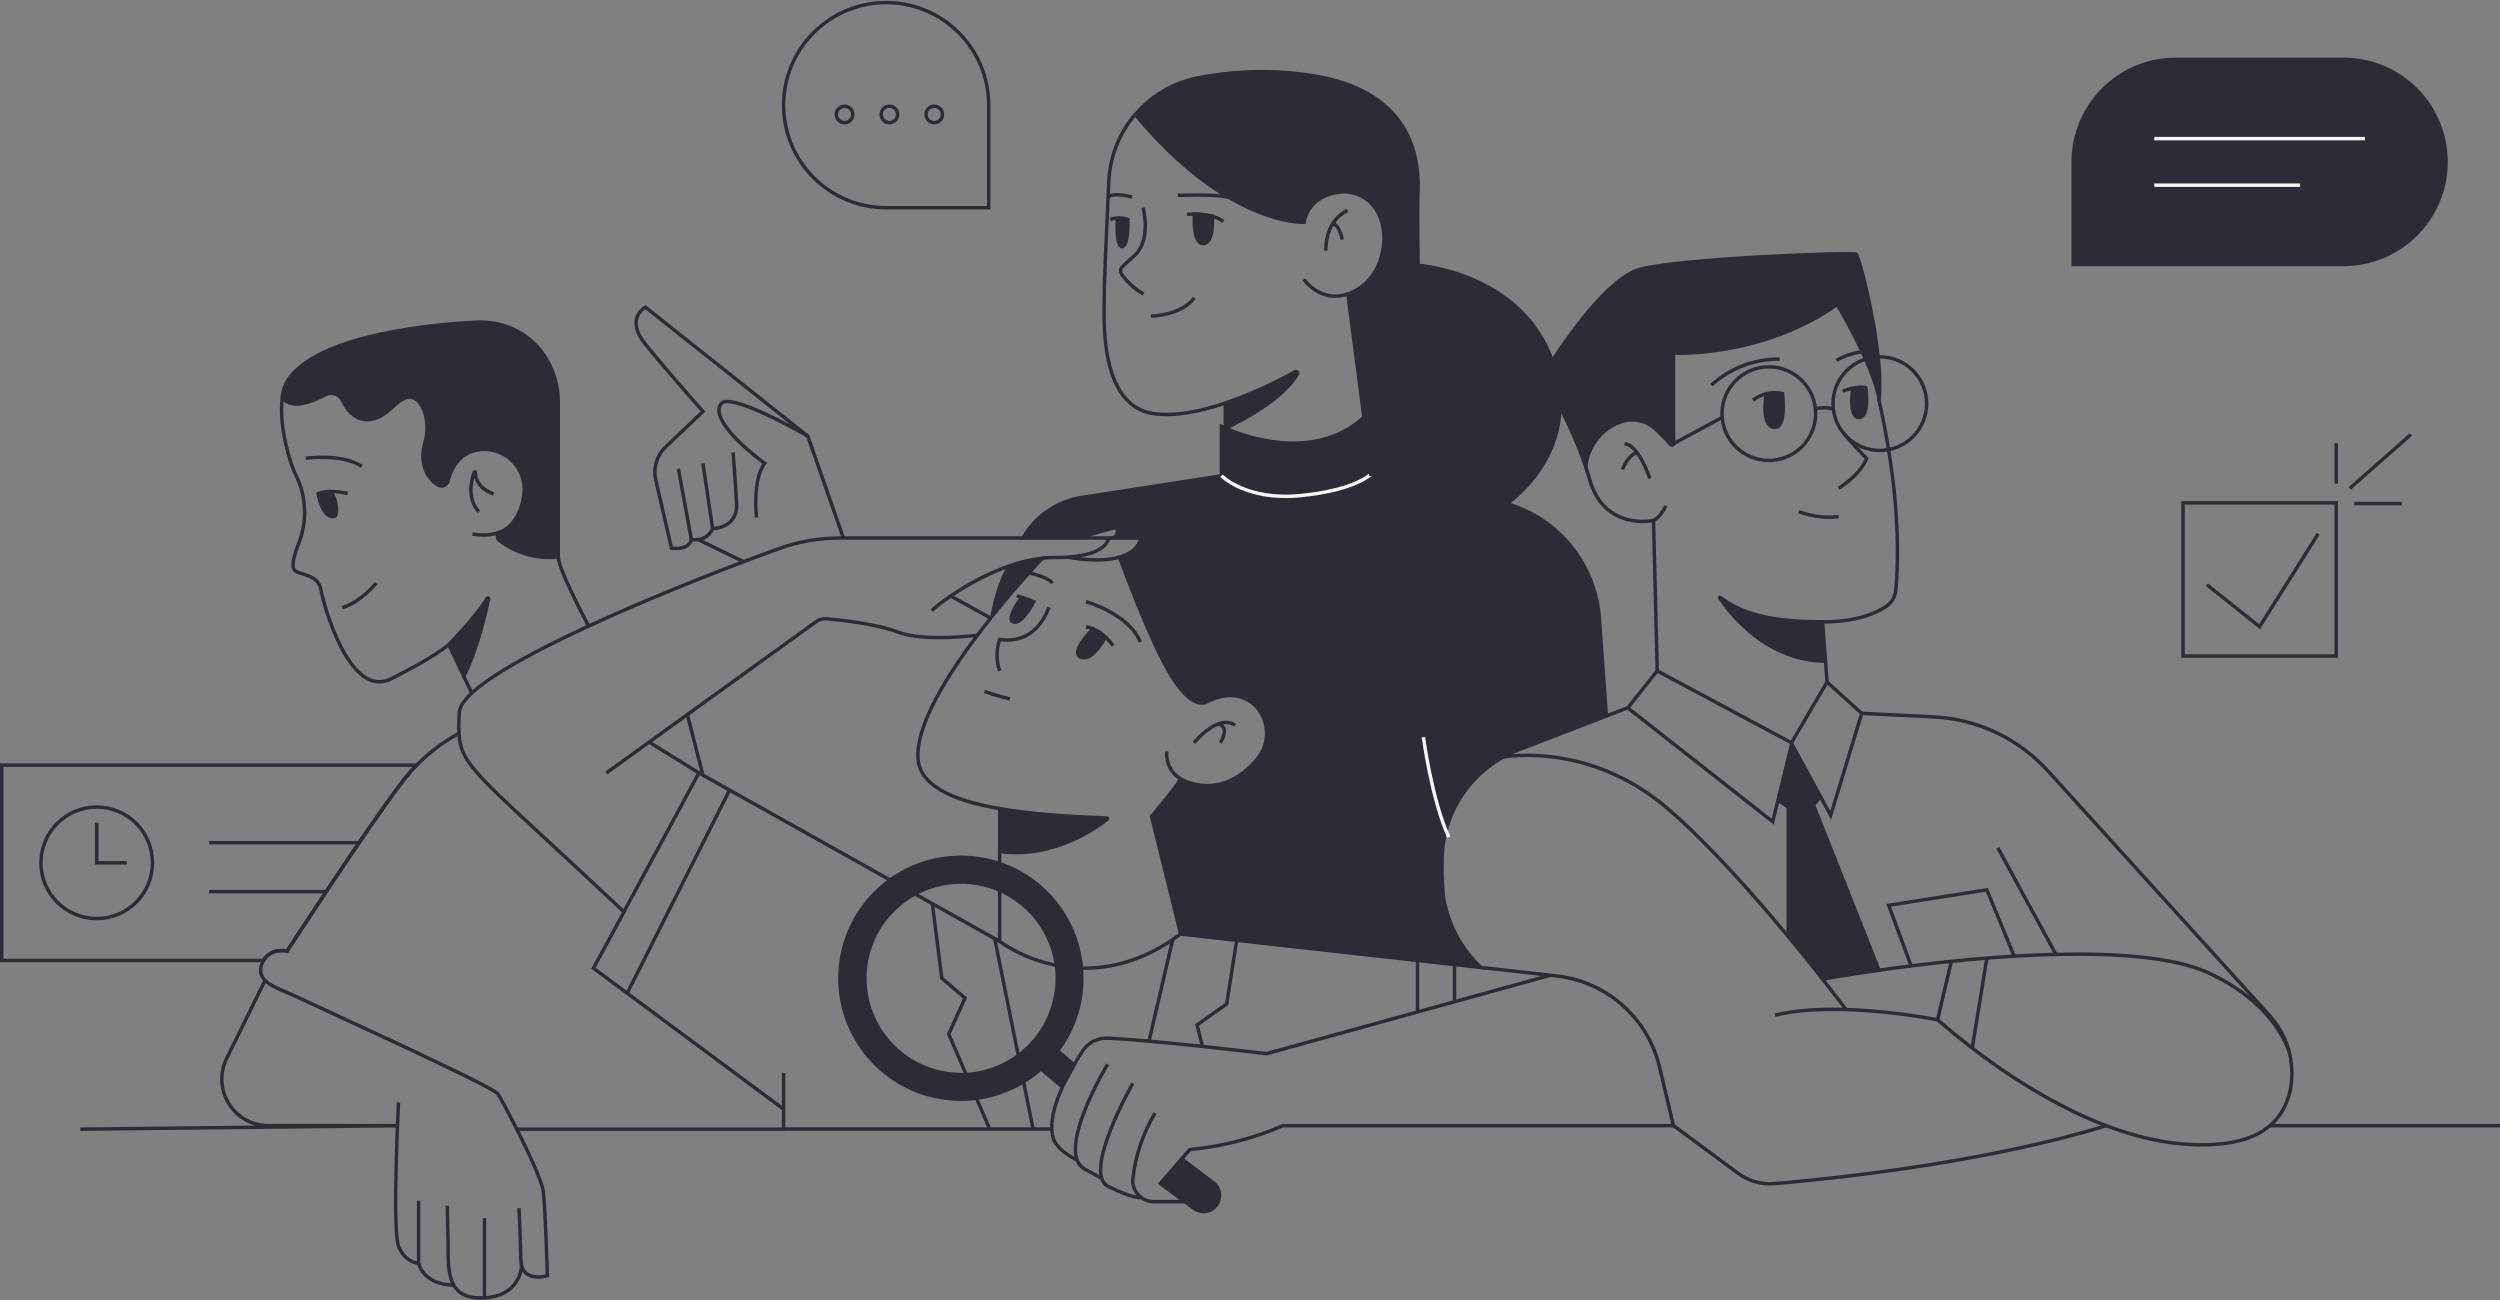 <svg width="721" height="375" viewBox="0 0 721 375" fill="none" xmlns="http://www.w3.org/2000/svg">
<rect x="0" y="0" width="721" height="375" fill="#808080" stroke="none"/>
<g clip-path="url(#clip0_75_2462)">
<path d="M114.928 317.973C114.928 317.973 113.08 354.576 114.928 359.361C116.775 364.146 120.722 364.358 120.722 364.358V346.278" stroke="#2F2A37" stroke-miterlimit="10"/>
<path d="M150.42 365.024C150.42 365.024 150.35 374.2 138.761 374.331C127.172 374.463 129.676 363.227 129.151 355.363C129.02 351.941 129.02 347.732 129.02 347.732" stroke="#2F2A37" stroke-miterlimit="10"/>
<path d="M120.722 364.318C120.722 364.318 121.883 370.465 130.817 370.617" stroke="#2F2A37" stroke-miterlimit="10"/>
<path d="M139.72 351.285V374.291" stroke="#2F2A37" stroke-miterlimit="10"/>
<path d="M161.01 116.131V160.628C154.931 161.281 148.834 159.564 143.99 155.833C143.796 155.684 143.646 155.486 143.555 155.259C143.464 155.033 143.435 154.786 143.472 154.544C143.509 154.303 143.611 154.076 143.766 153.887C143.921 153.698 144.124 153.554 144.353 153.471C148.321 151.845 151.066 146.536 151.188 141.266C151.208 139.573 150.855 137.895 150.155 136.354C149.454 134.812 148.422 133.443 147.133 132.345C145.844 131.246 144.329 130.445 142.695 129.998C141.062 129.551 139.35 129.469 137.681 129.758C131.967 130.818 129.948 135.724 129.252 138.642C129.188 138.936 129.056 139.211 128.866 139.446C128.676 139.68 128.434 139.866 128.159 139.99C127.884 140.113 127.584 140.171 127.283 140.158C126.982 140.145 126.688 140.061 126.425 139.914C122.559 137.693 121.045 132.706 122.539 127.719C124.316 121.794 122.064 115.606 119.087 114.687C114.746 113.304 111.879 121.501 105.459 121.006C101.986 120.744 99.957 117.978 98.827 115.565C98.623 115.108 98.326 114.698 97.957 114.361C97.587 114.024 97.151 113.766 96.678 113.605C96.204 113.444 95.702 113.383 95.203 113.425C94.704 113.467 94.219 113.611 93.779 113.849C86.107 117.948 82.776 116.565 81.383 114.626C81.594 112.56 82.339 110.585 83.543 108.893C93.194 96.093 126.839 93.448 136.924 92.943C139.705 92.773 142.495 93.084 145.171 93.862C150.336 95.384 154.739 98.793 157.507 103.411C159.825 107.247 161.037 111.649 161.01 116.131Z" fill="#2F2A37" stroke="#2F2A37" stroke-miterlimit="10"/>
<path d="M225.989 319.881V325.655H149.047C146.534 320.688 144.242 316.459 143.627 315.51C142.183 313.279 90.7 289.97 85.825 287.598C82.705 286.074 78.556 284.832 76.467 282.753C75.861 282.196 75.44 281.468 75.259 280.665C75.079 279.862 75.148 279.023 75.457 278.261C75.603 277.842 75.785 277.436 76.003 277.049C78.203 273.203 82.827 274.314 82.827 274.314C82.827 274.314 105.741 238.892 116.27 225.193C117.474 223.628 118.768 222.135 120.146 220.721C123.719 217.037 127.843 213.931 132.371 211.515C132.876 221.488 139.064 224.416 179.967 262.998L171.145 279.22L225.989 319.881Z" stroke="#2F2A37" stroke-miterlimit="10"/>
<path d="M149.047 325.655C152.47 332.439 156.285 340.595 156.669 343.563C157.325 348.691 157.85 367.921 157.85 367.921C157.85 367.921 150.35 370.152 150.218 363.439C150.087 356.726 149.683 348.429 149.683 348.429" stroke="#2F2A37" stroke-miterlimit="10"/>
<path d="M136.066 199.896L133.744 195.01" stroke="#2F2A37" stroke-miterlimit="10"/>
<path d="M81.433 114.616C80.303 122.591 83.584 133.796 85.471 137.319C86.896 140.281 87.701 143.503 87.836 146.787C87.972 150.072 87.435 153.349 86.259 156.418C83.594 163.262 84.29 164.595 86.259 165.18C90.771 166.533 92.103 167.31 92.729 170.904C93.113 173.135 100.492 201.844 112.737 195.787C124.982 189.731 129.454 185.915 129.454 185.915" stroke="#2F2A37" stroke-miterlimit="10"/>
<path d="M161.01 160.628C161.111 163.858 166.996 175.346 169.752 180.555" stroke="#2F2A37" stroke-miterlimit="10"/>
<path d="M140.931 172.661C140.023 177.011 137.58 187.57 133.744 195.01L129.413 185.925C129.413 185.925 137.59 177.536 140.517 172.509C140.55 172.476 140.592 172.453 140.637 172.443C140.682 172.433 140.729 172.436 140.773 172.452C140.817 172.468 140.855 172.496 140.883 172.533C140.911 172.57 140.928 172.614 140.931 172.661Z" fill="#2F2A37" stroke="#2F2A37" stroke-miterlimit="10"/>
<path d="M88.197 132.161C88.197 132.161 98.665 130.677 104.348 134.523" stroke="#2F2A37" stroke-miterlimit="10"/>
<path d="M96.293 148.999C92.841 149.392 91.75 142.377 91.75 142.377C92.708 141.97 93.738 141.764 94.779 141.771C96.949 142.114 97.787 148.999 96.293 148.999Z" fill="#2F2A37" stroke="#2F2A37" stroke-miterlimit="10"/>
<path d="M94.809 141.72C96.64 141.708 98.466 141.912 100.25 142.326" stroke="#2F2A37" stroke-miterlimit="10"/>
<path d="M108.477 168.179C108.477 168.179 104.389 173.438 98.736 175.245" stroke="#2F2A37" stroke-miterlimit="10"/>
<path d="M136.258 153.975C136.258 153.975 141.81 155.348 146.11 152.461" stroke="#2F2A37" stroke-miterlimit="10"/>
<path d="M142.375 142.457C142.375 142.457 137.206 140.994 137.075 136.219C137.076 136.181 137.064 136.143 137.04 136.113C137.016 136.083 136.982 136.063 136.944 136.056C136.907 136.049 136.868 136.055 136.835 136.074C136.801 136.092 136.776 136.122 136.762 136.158C136.005 138.258 134.552 143.729 138.105 147.596" stroke="#2F2A37" stroke-miterlimit="10"/>
<path d="M300.659 160.971C301.791 160.84 302.931 160.78 304.071 160.789C319.667 160.89 319.667 155.167 319.667 155.167H310.986" stroke="#2F2A37" stroke-miterlimit="10"/>
<path d="M132.341 211.464C132.26 209.768 132.341 207.85 132.442 205.529C132.512 203.883 133.815 201.985 136.066 199.896C142.123 194.263 155.155 187.298 169.752 180.555C189.769 171.308 212.765 162.495 224.899 158.144C230.405 156.171 236.21 155.164 242.06 155.167H295.006" stroke="#2F2A37" stroke-miterlimit="10"/>
<path d="M291.281 163.131C280.177 166.937 270.587 174.235 268.719 176.103" stroke="#2F2A37" stroke-miterlimit="10"/>
<path d="M180.229 263.199L179.937 262.927" stroke="#2F2A37" stroke-miterlimit="10"/>
<path d="M174.88 222.912L235.377 179.283C236.251 178.646 237.329 178.352 238.405 178.455C242.443 178.808 252.75 179.919 258.847 182.261C266.549 185.228 281.964 183.189 281.964 183.189" stroke="#2F2A37" stroke-miterlimit="10"/>
<path d="M179.937 262.927L201.56 222.912L187.205 214.028" stroke="#2F2A37" stroke-miterlimit="10"/>
<path d="M303.475 325.615H225.989" stroke="#2F2A37" stroke-miterlimit="10"/>
<path d="M225.989 319.881V309.413" stroke="#2F2A37" stroke-miterlimit="10"/>
<path d="M76.467 282.712L65.363 305.264C64.352 307.312 63.88 309.584 63.992 311.865C64.103 314.146 64.794 316.361 65.999 318.301C67.205 320.241 68.885 321.841 70.88 322.951C72.876 324.061 75.122 324.645 77.406 324.646H114.635L23.157 325.655" stroke="#2F2A37" stroke-miterlimit="10"/>
<path d="M285.961 178.394L285.689 178.243L274.181 171.893" stroke="#2F2A37" stroke-miterlimit="10"/>
<path d="M300.659 160.971C300.659 160.971 293.805 168.108 286.082 177.758C286.557 175.346 288.404 166.654 291.281 163.131C294.316 162.061 297.462 161.336 300.659 160.971Z" fill="#2F2A37" stroke="#2F2A37" stroke-miterlimit="10"/>
<path d="M288.303 233.218C274.473 230.816 264.732 226.425 264.732 218.076C264.5 207.346 275.735 190.821 285.689 178.283" stroke="#2F2A37" stroke-miterlimit="10"/>
<path d="M319.344 236.216C317.154 238.003 304.303 247.795 288.303 245.574V233.218C297.388 234.793 308.23 235.5 319.233 235.924C319.269 235.92 319.305 235.928 319.335 235.946C319.366 235.965 319.39 235.993 319.402 236.027C319.415 236.061 319.416 236.097 319.406 236.132C319.395 236.166 319.373 236.196 319.344 236.216Z" fill="#2F2A37" stroke="#2F2A37" stroke-miterlimit="10"/>
<path d="M288.303 245.574V271.497C293.065 274.824 298.459 277.136 304.152 278.291C306.857 278.869 309.613 279.177 312.379 279.21C319.97 279.3 328.843 277.312 338.201 270.993C338.961 270.488 339.718 269.953 340.472 269.387" stroke="#2F2A37" stroke-miterlimit="10"/>
<path d="M288.303 233.218V233.208" stroke="#2F2A37" stroke-miterlimit="10"/>
<path d="M336.525 216.724C336.358 218.279 336.641 219.85 337.34 221.25C338.04 222.649 339.127 223.818 340.472 224.618" stroke="#2F2A37" stroke-miterlimit="10"/>
<path d="M308.129 160.678C308.129 160.678 316.649 162.495 322.897 160.678" stroke="#2F2A37" stroke-miterlimit="10"/>
<path d="M296.742 165.221C296.742 165.221 302.486 166.422 303.475 168.199" stroke="#2F2A37" stroke-miterlimit="10"/>
<path d="M313.176 173.529C313.176 173.529 325.472 176.89 328.904 185.188" stroke="#2F2A37" stroke-miterlimit="10"/>
<path d="M302.486 175.144C302.486 175.144 299.205 186.177 288.303 184.401C287.297 187.345 287.297 190.541 288.303 193.486" stroke="#2F2A37" stroke-miterlimit="10"/>
<path d="M283.902 199.401C286.318 200.259 288.777 200.987 291.271 201.582" stroke="#2F2A37" stroke-miterlimit="10"/>
<path d="M321.02 186.177C320.349 185.286 319.607 184.452 318.799 183.684" stroke="#2F2A37" stroke-miterlimit="10"/>
<path d="M313.176 180.837C313.913 180.86 314.638 181.032 315.306 181.342" stroke="#2F2A37" stroke-miterlimit="10"/>
<path d="M298.145 173.529C298.145 173.529 294.784 180.252 292.22 179.363C290.403 178.727 292.997 174.589 294.643 172.247C295.831 172.614 297 173.042 298.145 173.529Z" fill="#2F2A37" stroke="#2F2A37" stroke-miterlimit="10"/>
<path d="M294.643 172.216C294.148 172.075 293.633 171.944 293.209 171.863" stroke="#2F2A37" stroke-miterlimit="10"/>
<path d="M318.799 183.684C318.799 183.684 315.125 190.912 311.733 189.529C308.341 188.146 315.246 181.342 315.246 181.342C316.565 181.895 317.77 182.69 318.799 183.684Z" fill="#2F2A37" stroke="#2F2A37" stroke-miterlimit="10"/>
<path d="M344.359 214.22C344.359 214.22 351.173 205.731 356.21 209.173" stroke="#2F2A37" stroke-miterlimit="10"/>
<path d="M351.96 214.22C351.96 214.22 354.837 209.799 351.425 208.749" stroke="#2F2A37" stroke-miterlimit="10"/>
<path d="M201.56 222.902L288.303 271.497" stroke="#2F2A37" stroke-miterlimit="10"/>
<path d="M333.103 321.001C329.665 326.791 327.487 333.24 326.713 339.929C326.635 340.765 326.731 341.607 326.996 342.404C327.26 343.201 327.688 343.933 328.25 344.556C328.813 345.179 329.499 345.678 330.265 346.021C331.031 346.364 331.86 346.545 332.699 346.551H341.724" stroke="#2F2A37" stroke-miterlimit="10"/>
<path d="M427.094 279.028L448.909 281.461C455.946 282.245 462.57 285.179 467.881 289.862C473.191 294.546 476.93 300.752 478.587 307.636L482.625 324.646H369.969C361.435 328.348 352.369 330.675 343.107 331.54L340.795 334.215" stroke="#2F2A37" stroke-miterlimit="10"/>
<path d="M446.94 281.309L365.255 303.881C365.255 303.881 333.366 300.025 319.415 299.409C318.003 299.349 316.6 299.656 315.342 300.3C314.084 300.944 313.014 301.903 312.237 303.083C311.713 303.881 311.137 304.779 310.542 305.758C310.39 306.011 306.625 313.016 306.625 313.016C304.131 318.377 302.405 324.272 303.859 328.613C305.454 332.297 310.844 334.669 310.844 334.669" stroke="#2F2A37" stroke-miterlimit="10"/>
<path d="M319.405 306.96C319.405 306.96 303.748 332.853 313.156 337.335C315.872 338.849 317.699 339.828 317.699 339.828" stroke="#2F2A37" stroke-miterlimit="10"/>
<path d="M326.683 312.441C326.683 312.441 311.904 338.384 319.667 342.2C327.43 346.016 329.075 345.33 329.075 345.33" stroke="#2F2A37" stroke-miterlimit="10"/>
<path d="M350.718 347.651C350.284 348.199 349.731 348.641 349.102 348.945C348.473 349.249 347.783 349.407 347.084 349.408C346.082 349.409 345.107 349.083 344.308 348.479L341.724 346.551H341.795L334.678 341.281L340.795 334.215L350.022 341.191C350.962 341.961 351.562 343.07 351.692 344.278C351.823 345.487 351.473 346.698 350.718 347.651Z" fill="#2F2A37" stroke="#2F2A37" stroke-miterlimit="10"/>
<path d="M341.724 346.551L334.678 341.281" stroke="#2F2A37" stroke-miterlimit="10"/>
<path d="M312.5 282.137C312.503 274.063 309.744 266.232 304.682 259.942C299.62 253.652 292.559 249.283 284.672 247.559C276.784 245.835 268.544 246.861 261.32 250.466C254.096 254.071 248.322 260.038 244.957 267.377C241.591 274.716 240.837 282.985 242.819 290.812C244.802 298.638 249.401 305.552 255.854 310.404C262.307 315.256 270.225 317.756 278.295 317.487C286.364 317.219 294.099 314.199 300.215 308.928L306.342 314.077C307.506 311.583 308.814 309.16 310.259 306.818L305.686 302.982C310.121 296.938 312.509 289.634 312.5 282.137ZM277.169 309.393C271.778 309.393 266.508 307.794 262.026 304.799C257.544 301.804 254.051 297.548 251.988 292.567C249.925 287.587 249.385 282.107 250.437 276.82C251.489 271.533 254.084 266.676 257.896 262.864C261.708 259.053 266.564 256.457 271.851 255.405C277.138 254.354 282.619 254.893 287.599 256.956C292.579 259.019 296.836 262.513 299.831 266.995C302.826 271.477 304.424 276.746 304.424 282.137C304.416 289.374 301.538 296.312 296.421 301.429C291.303 306.547 284.365 309.425 277.128 309.433L277.169 309.393Z" fill="#2F2A37"/>
<path d="M180.886 286.427L210.413 227.858" stroke="#2F2A37" stroke-miterlimit="10"/>
<path d="M419.483 278.18V288.89" stroke="#2F2A37" stroke-miterlimit="10"/>
<path d="M408.813 276.999V291.959" stroke="#2F2A37" stroke-miterlimit="10"/>
<path d="M268.891 260.615L271.617 282.137L278.33 287.82L273.605 298.218L285.436 325.615" stroke="#2F2A37" stroke-miterlimit="10"/>
<path d="M286.88 270.69L297.943 325.615" stroke="#2F2A37" stroke-miterlimit="10"/>
<path d="M338.201 270.992L331.367 300.287" stroke="#2F2A37" stroke-miterlimit="10"/>
<path d="M356.664 271.184L353.777 289.526L345.217 295.583L346.812 301.801" stroke="#2F2A37" stroke-miterlimit="10"/>
<path d="M198.229 206.064L202.721 223.558" stroke="#2F2A37" stroke-miterlimit="10"/>
<path d="M415.889 248.391C415.833 251.706 415.954 255.022 416.253 258.324C417.436 266.248 421.256 273.542 427.094 279.028L419.483 278.18L408.813 276.999L356.664 271.194L340.513 269.387L332.094 235.419C332.094 235.419 338.675 227.777 340.513 224.618C340.513 224.618 351.808 231.623 362.468 219.066C364.261 217.003 365.262 214.37 365.294 211.637C365.325 208.905 364.385 206.249 362.64 204.146C359.743 200.815 354.867 199.098 348.417 202.238C348.417 202.238 344.47 205.69 337.878 195.01C331.437 184.552 323.231 161.607 322.887 160.688C325.633 159.881 327.935 158.377 328.944 155.702C328.961 155.643 328.965 155.582 328.954 155.522C328.943 155.462 328.919 155.405 328.883 155.356C328.847 155.307 328.8 155.268 328.745 155.24C328.691 155.212 328.631 155.198 328.571 155.197H319.748C323.311 155.197 321.989 152.229 321.989 152.229C321.333 151.967 311.066 155.197 311.066 155.197H295.006C296.763 152.083 299.205 149.408 302.146 147.375C305.087 145.341 308.451 144.002 311.985 143.457L352.253 137.218V122.975C352.253 122.975 352.646 123.177 353.363 123.49C358.32 125.68 378.842 133.514 393.328 120.401V120.613L395.276 136.764L431.859 144.557C432.768 144.749 433.666 144.981 434.554 145.244C441.861 147.369 448.341 151.686 453.117 157.611C457.893 163.535 460.737 170.782 461.265 178.374L463.284 206.498L437.855 216.3C431.378 218.799 425.81 223.205 421.889 228.934C417.967 234.663 415.875 241.448 415.889 248.391Z" fill="#2F2A37" stroke="#2F2A37" stroke-miterlimit="10"/>
<path d="M463.253 206.71L463.243 206.498" stroke="#2F2A37" stroke-miterlimit="10"/>
<path d="M352.263 137.188C352.263 137.188 359.329 144.497 375.137 142.922C390.945 141.347 395.327 136.794 395.327 136.794" stroke="#F3F7EF" stroke-miterlimit="10"/>
<path d="M410.519 212.595C410.519 212.595 412.891 230.634 417.827 241.435" stroke="#F3F7EF" stroke-miterlimit="10"/>
<path d="M541.921 279.835C532.048 281.218 525.638 282.379 525.638 282.379C522.933 278.937 519.582 274.707 515.715 270.094V232.784L512.768 230.765L516.715 214.563C516.715 214.563 516.715 214.563 516.775 214.563L525.033 229.756L523.014 232.138L541.921 279.835Z" fill="#2F2A37" stroke="#2F2A37" stroke-miterlimit="10"/>
<path d="M463.243 206.498L469.512 204.085L477.941 193.486L516.654 214.22L526.92 196.706L536.924 205.731L527.97 235.157L525.033 229.746" stroke="#2F2A37" stroke-miterlimit="10"/>
<path d="M469.643 204.307L511.253 236.984L512.768 230.755" stroke="#2F2A37" stroke-miterlimit="10"/>
<path d="M536.924 205.731L557.547 206.74C563.825 207.036 569.981 208.57 575.663 211.254C581.346 213.937 586.441 217.717 590.658 222.377L654.375 292.686C656.994 295.518 658.918 298.92 659.995 302.624C661.073 306.328 661.274 310.231 660.584 314.026C659.19 321.153 654.406 328.32 641.212 329.824C613.421 332.984 585.641 314.026 576.949 308.232C570.639 303.856 564.573 299.138 558.779 294.099C558.779 294.099 529.686 288.305 511.91 292.787" stroke="#2F2A37" stroke-miterlimit="10"/>
<path d="M374.178 107.903C368.919 116.666 353.373 123.49 353.373 123.49V116.242C360.332 113.816 367.07 110.797 373.512 107.217C373.607 107.163 373.717 107.143 373.826 107.158C373.934 107.174 374.034 107.225 374.11 107.303C374.186 107.382 374.234 107.483 374.246 107.592C374.258 107.7 374.235 107.81 374.178 107.903Z" fill="#2F2A37" stroke="#2F2A37" stroke-miterlimit="10"/>
<path d="M449.898 117.463C449.484 134.624 435.766 144.426 434.595 145.274C433.706 145.011 432.808 144.779 431.899 144.587L395.316 136.794L393.368 120.643V120.431L388.715 84.807C389.966 84.354 391.154 83.739 392.248 82.98C402.13 76.257 401.868 56.512 388.21 55.321C388.21 55.321 377.944 54.796 376.096 64.143C376.096 64.143 353.888 65.052 327.44 33.032C331.921 27.716 338.044 24.043 344.843 22.594C355.211 20.456 365.866 20.081 376.359 21.483C411.912 25.965 409.015 52.161 408.884 57.43C408.752 62.7 408.995 76.519 408.995 76.519C408.995 76.519 438.572 78.478 447.708 104.138L447.859 104.572C449.302 108.713 449.993 113.079 449.898 117.463Z" fill="#2F2A37" stroke="#2F2A37" stroke-miterlimit="10"/>
<path d="M434.595 145.274L434.504 145.335" stroke="#2F2A37" stroke-miterlimit="10"/>
<path d="M327.369 33.001C322.77 38.427 320.1 45.226 319.778 52.332C319.132 66.202 318.405 82.616 318.476 84.918C318.607 89.006 316.114 116.918 332.709 119.29C338.928 120.178 346.428 118.584 353.373 116.262" stroke="#2F2A37" stroke-miterlimit="10"/>
<path d="M388.684 84.777L388.664 84.655" stroke="#2F2A37" stroke-miterlimit="10"/>
<path d="M327.369 33.001L327.127 32.708" stroke="#2F2A37" stroke-miterlimit="10"/>
<path d="M376.026 80.577C376.026 80.577 380.861 87.532 388.684 84.776" stroke="#2F2A37" stroke-miterlimit="10"/>
<path d="M388.644 60.691C388.644 60.691 382.365 63.063 382.355 72.279" stroke="#2F2A37" stroke-miterlimit="10"/>
<path d="M387.089 69.12C387.089 69.12 386.595 65.233 384.404 64.476" stroke="#2F2A37" stroke-miterlimit="10"/>
<path d="M339.685 56.35C339.685 56.35 350.365 55.936 354.302 56.865" stroke="#2F2A37" stroke-miterlimit="10"/>
<path d="M326.521 56.865C326.521 56.865 321.373 55.28 319.667 56.865" stroke="#2F2A37" stroke-miterlimit="10"/>
<path d="M329.681 59.903C329.681 59.903 332.094 68.989 327.369 73.531C325.694 75.146 324.341 76.196 323.634 77.004C323.377 77.297 323.224 77.667 323.2 78.056C323.177 78.446 323.283 78.832 323.503 79.154C325.176 81.469 327.337 83.388 329.832 84.776" stroke="#2F2A37" stroke-miterlimit="10"/>
<path d="M342.289 61.842C342.289 61.842 349.002 61.054 352.848 63.861" stroke="#2F2A37" stroke-miterlimit="10"/>
<path d="M344.47 61.741C344.47 61.741 343.814 70.24 347.003 70.24C350.193 70.24 349.648 62.367 349.648 62.367C347.939 62.034 346.209 61.825 344.47 61.741Z" fill="#2F2A37" stroke="#2F2A37" stroke-miterlimit="10"/>
<path d="M320.162 63.325C321.812 62.669 323.65 62.669 325.3 63.325C325.3 63.325 325.502 71.028 323.624 71.129C321.747 71.23 322.241 62.78 322.241 62.78" fill="#2F2A37"/>
<path d="M320.162 63.325C321.812 62.669 323.65 62.669 325.3 63.325C325.3 63.325 325.502 71.028 323.624 71.129C321.747 71.23 322.241 62.78 322.241 62.78" stroke="#2F2A37" stroke-miterlimit="10"/>
<path d="M331.922 91.177C331.922 91.177 340.593 91.076 344.399 85.938" stroke="#2F2A37" stroke-miterlimit="10"/>
<path d="M243.241 155.166L232.964 125.781L186.155 88.602C186.155 88.602 180.038 91.802 186.155 99.313C192.273 106.823 202.721 118.664 202.721 118.664L191.465 129.395C190.379 130.597 189.599 132.043 189.19 133.61C188.78 135.177 188.754 136.82 189.113 138.399L193.666 158.084C193.666 158.084 198.602 158.851 199.389 155.631C199.389 155.631 203.74 156.479 205.517 152.471C205.517 152.471 212.825 152.38 212.432 145.284C212.038 138.187 211.422 130.485 211.422 130.485" stroke="#2F2A37" stroke-miterlimit="10"/>
<path d="M195.654 135.209L199.389 155.621" stroke="#2F2A37" stroke-miterlimit="10"/>
<path d="M202.721 133.635L205.517 152.451" stroke="#2F2A37" stroke-miterlimit="10"/>
<path d="M201.358 155.621L214.451 162.001" stroke="#2F2A37" stroke-miterlimit="10"/>
<path d="M218.155 149.241C218.155 149.241 216.974 138.137 220.528 133.635C220.528 133.635 204.215 121.885 207.899 116.474C210.453 112.719 232.964 125.761 232.964 125.761" stroke="#2F2A37" stroke-miterlimit="10"/>
<path d="M532.432 291.192C532.432 291.192 529.858 287.74 525.638 282.379" stroke="#2F2A37" stroke-miterlimit="10"/>
<path d="M433.464 218.349C433.464 218.349 458.186 213.564 481.101 233.309C492.689 243.303 505.701 258.011 515.715 270.094" stroke="#2F2A37" stroke-miterlimit="10"/>
<path d="M660.109 303.043C657.151 295.088 649.863 286.891 638.537 281.36C625.171 274.233 597.573 274.374 573.012 276.312C569.52 276.595 566.077 276.918 562.756 277.251C554.993 278.049 547.836 278.967 541.921 279.795" stroke="#2F2A37" stroke-miterlimit="10"/>
<path d="M562.756 277.281L558.779 294.14" stroke="#2F2A37" stroke-miterlimit="10"/>
<path d="M568.783 302.316L573.012 276.343" stroke="#2F2A37" stroke-miterlimit="10"/>
<path d="M551.168 278.604L544.697 261.09L573.012 256.618L580.896 275.787" stroke="#2F2A37" stroke-miterlimit="10"/>
<path d="M576.162 244.504L592.879 275.172" stroke="#2F2A37" stroke-miterlimit="10"/>
<path d="M482.675 324.646L501.32 338.415C504.321 340.628 508.023 341.675 511.738 341.362C527.445 340.04 571.983 335.528 607.445 324.646" stroke="#2F2A37" stroke-miterlimit="10"/>
<path d="M541.961 114.909C539.539 103.805 529.848 87.815 529.848 87.815C507.922 103.219 482.645 101.837 482.645 101.837V127.961C482.646 128.05 482.62 128.136 482.57 128.209C482.52 128.281 482.45 128.337 482.368 128.369C482.286 128.401 482.196 128.407 482.11 128.386C482.024 128.366 481.947 128.32 481.888 128.254C481 127.295 479.435 125.63 477.669 123.944C476.347 122.647 474.688 121.747 472.881 121.343C471.074 120.94 469.19 121.051 467.443 121.662C464.691 122.638 462.278 124.383 460.488 126.689C458.699 128.995 457.609 131.767 457.348 134.674C455.322 128.75 452.831 122.995 449.898 117.463C449.974 113.064 449.259 108.688 447.788 104.542L447.637 104.108C452.836 96.143 464.263 80.042 472.934 77.68C484.523 74.52 534.512 72.633 535.349 73.329C536.187 74.026 543.334 100.817 541.961 114.909Z" fill="#2F2A37" stroke="#2F2A37" stroke-miterlimit="10"/>
<path d="M525.638 179.363C535.531 179.363 541.164 176.789 544.011 174.851C544.78 174.322 545.425 173.631 545.901 172.828C546.377 172.024 546.672 171.127 546.766 170.197C547.303 163.514 547.36 156.801 546.938 150.109C546.141 133.251 541.891 115.333 541.891 115.333C541.891 115.333 541.891 115.061 541.891 114.919" stroke="#2F2A37" stroke-miterlimit="10"/>
<path d="M449.898 117.463C447.102 112.093 444.851 108.549 444.851 108.549C444.851 108.549 445.86 106.793 447.657 104.108" stroke="#2F2A37" stroke-miterlimit="10"/>
<path d="M457.348 134.674C457.742 135.856 458.115 137.057 458.448 138.248C462.668 153.259 476.881 150.099 476.881 150.099L477.941 193.506" stroke="#2F2A37" stroke-miterlimit="10"/>
<path d="M526.476 190.68C508.599 190.589 497.868 175.376 495.94 172.398C495.929 172.376 495.926 172.351 495.931 172.327C495.935 172.303 495.948 172.281 495.966 172.265C495.985 172.249 496.008 172.24 496.032 172.238C496.057 172.237 496.081 172.243 496.101 172.257C502.38 176.961 510.234 179.323 525.638 179.323L526.476 190.68Z" fill="#2F2A37" stroke="#2F2A37" stroke-miterlimit="10"/>
<path d="M526.92 196.706L526.476 190.679" stroke="#2F2A37" stroke-miterlimit="10"/>
<path d="M480.445 145.88C480.445 145.88 479.112 148.908 476.881 150.099" stroke="#2F2A37" stroke-miterlimit="10"/>
<path d="M475.831 137.985C475.831 137.985 472.54 128.103 468.523 128.042" stroke="#2F2A37" stroke-miterlimit="10"/>
<path d="M467.927 135.411C467.927 135.411 469.512 131.02 472.177 130.616" stroke="#2F2A37" stroke-miterlimit="10"/>
<path d="M482.615 127.962L496.636 120.401" stroke="#2F2A37" stroke-miterlimit="10"/>
<path d="M510.133 132.787C517.587 132.787 523.629 126.744 523.629 119.29C523.629 111.836 517.587 105.794 510.133 105.794C502.679 105.794 496.636 111.836 496.636 119.29C496.636 126.744 502.679 132.787 510.133 132.787Z" stroke="#2F2A37" stroke-miterlimit="10"/>
<path d="M542.143 129.91C549.597 129.91 555.64 123.867 555.64 116.413C555.64 108.959 549.597 102.917 542.143 102.917C534.689 102.917 528.647 108.959 528.647 116.413C528.647 123.867 534.689 129.91 542.143 129.91Z" stroke="#2F2A37" stroke-miterlimit="10"/>
<path d="M523.549 117.837C525.233 117.515 526.962 117.515 528.646 117.837" stroke="#2F2A37" stroke-miterlimit="10"/>
<path d="M505.59 115.404C506.776 114.477 508.152 113.824 509.62 113.494C511.089 113.164 512.612 113.165 514.08 113.496C514.08 113.496 515.402 123.762 511.576 123.237C507.751 122.712 509.366 113.536 509.366 113.536" fill="#2F2A37"/>
<path d="M505.59 115.404C506.776 114.477 508.152 113.824 509.62 113.494C511.089 113.164 512.612 113.165 514.08 113.496C514.08 113.496 515.402 123.762 511.576 123.237C507.751 122.712 509.366 113.536 509.366 113.536" stroke="#2F2A37" stroke-miterlimit="10"/>
<path d="M531.392 112.83C531.392 112.83 535.743 111.124 538.115 111.82C538.115 111.82 539.387 120.774 535.874 120.37C533.038 120.047 534.36 111.638 534.36 111.638" fill="#2F2A37"/>
<path d="M531.392 112.83C531.392 112.83 535.743 111.124 538.115 111.82C538.115 111.82 539.387 120.774 535.874 120.37C533.038 120.047 534.36 111.638 534.36 111.638" stroke="#2F2A37" stroke-miterlimit="10"/>
<path d="M530.262 140.802C530.262 140.802 536.318 137.238 538.337 132.252C538.337 132.252 534.3 128.062 531.937 125.246" stroke="#2F2A37" stroke-miterlimit="10"/>
<path d="M518.754 147.565C518.754 147.565 524.679 149.877 530.262 148.948" stroke="#2F2A37" stroke-miterlimit="10"/>
<path d="M493.578 111.073C498.951 106.161 505.993 103.479 513.272 103.573" stroke="#2F2A37" stroke-miterlimit="10"/>
<path d="M529.616 103.936C531.912 102.64 534.433 101.79 537.045 101.433" stroke="#2F2A37" stroke-miterlimit="10"/>
<path d="M654.638 324.646H721" stroke="#2F2A37" stroke-miterlimit="10"/>
<path d="M673.767 145.021H629.583V189.206H673.767V145.021Z" stroke="#2F2A37" stroke-miterlimit="10"/>
<path d="M636.467 168.633L651.67 180.746L668.548 153.965" stroke="#2F2A37" stroke-miterlimit="10"/>
<path d="M678.986 145.233H692.695" stroke="#2F2A37" stroke-miterlimit="10"/>
<path d="M673.767 127.82V139.49" stroke="#2F2A37" stroke-miterlimit="10"/>
<path d="M677.654 140.862L695.299 125.307" stroke="#2F2A37" stroke-miterlimit="10"/>
<path d="M255.566 0.749C263.411 0.749 270.934 3.865 276.48 9.412C282.027 14.959 285.143 22.482 285.143 30.326V59.903H255.566C247.722 59.903 240.199 56.787 234.652 51.24C229.105 45.694 225.989 38.17 225.989 30.326V30.326C225.989 22.482 229.105 14.959 234.652 9.412C240.199 3.865 247.722 0.749 255.566 0.749V0.749Z" stroke="#2F2A37" stroke-miterlimit="10"/>
<path d="M243.564 35.373C244.874 35.373 245.936 34.311 245.936 33.001C245.936 31.691 244.874 30.629 243.564 30.629C242.253 30.629 241.191 31.691 241.191 33.001C241.191 34.311 242.253 35.373 243.564 35.373Z" stroke="#2F2A37" stroke-miterlimit="10"/>
<path d="M256.505 35.373C257.815 35.373 258.877 34.311 258.877 33.001C258.877 31.691 257.815 30.629 256.505 30.629C255.195 30.629 254.133 31.691 254.133 33.001C254.133 34.311 255.195 35.373 256.505 35.373Z" stroke="#2F2A37" stroke-miterlimit="10"/>
<path d="M269.436 35.373C270.746 35.373 271.808 34.311 271.808 33.001C271.808 31.691 270.746 30.629 269.436 30.629C268.126 30.629 267.064 31.691 267.064 33.001C267.064 34.311 268.126 35.373 269.436 35.373Z" stroke="#2F2A37" stroke-miterlimit="10"/>
<path d="M120.116 220.671C118.738 222.084 117.444 223.578 116.24 225.143C105.711 238.841 82.796 274.263 82.796 274.263C82.796 274.263 78.173 273.163 75.952 276.999H0.505V220.671H120.116Z" stroke="#2F2A37" stroke-miterlimit="10"/>
<path d="M27.892 264.916C36.773 264.916 43.972 257.716 43.972 248.835C43.972 239.954 36.773 232.754 27.892 232.754C19.01 232.754 11.811 239.954 11.811 248.835C11.811 257.716 19.01 264.916 27.892 264.916Z" stroke="#2F2A37" stroke-miterlimit="10"/>
<path d="M27.892 237.256V248.835H36.583" stroke="#2F2A37" stroke-miterlimit="10"/>
<path d="M103.521 243.04H60.305" stroke="#2F2A37" stroke-miterlimit="10"/>
<path d="M94.123 257.143H60.305" stroke="#2F2A37" stroke-miterlimit="10"/>
<path d="M675.857 76.267L597.916 76.267V46.69C597.916 38.845 601.032 31.322 606.579 25.775C612.126 20.228 619.649 17.112 627.493 17.112H675.857C683.701 17.112 691.224 20.228 696.771 25.775C702.318 31.322 705.434 38.845 705.434 46.69C705.434 54.534 702.318 62.057 696.771 67.604C691.224 73.151 683.701 76.267 675.857 76.267Z" fill="#2F2A37" stroke="#2F2A37" stroke-miterlimit="10"/>
<path d="M621.295 39.977H682.025" stroke="#F3F7EF" stroke-miterlimit="10"/>
<path d="M621.295 53.403H663.329" stroke="#F3F7EF" stroke-miterlimit="10"/>
</g>
<defs>
<clipPath id="clip0_75_2462">
<rect width="721" height="374.592" fill="white" transform="translate(0 0.244)"/>
</clipPath>
</defs>
</svg>
